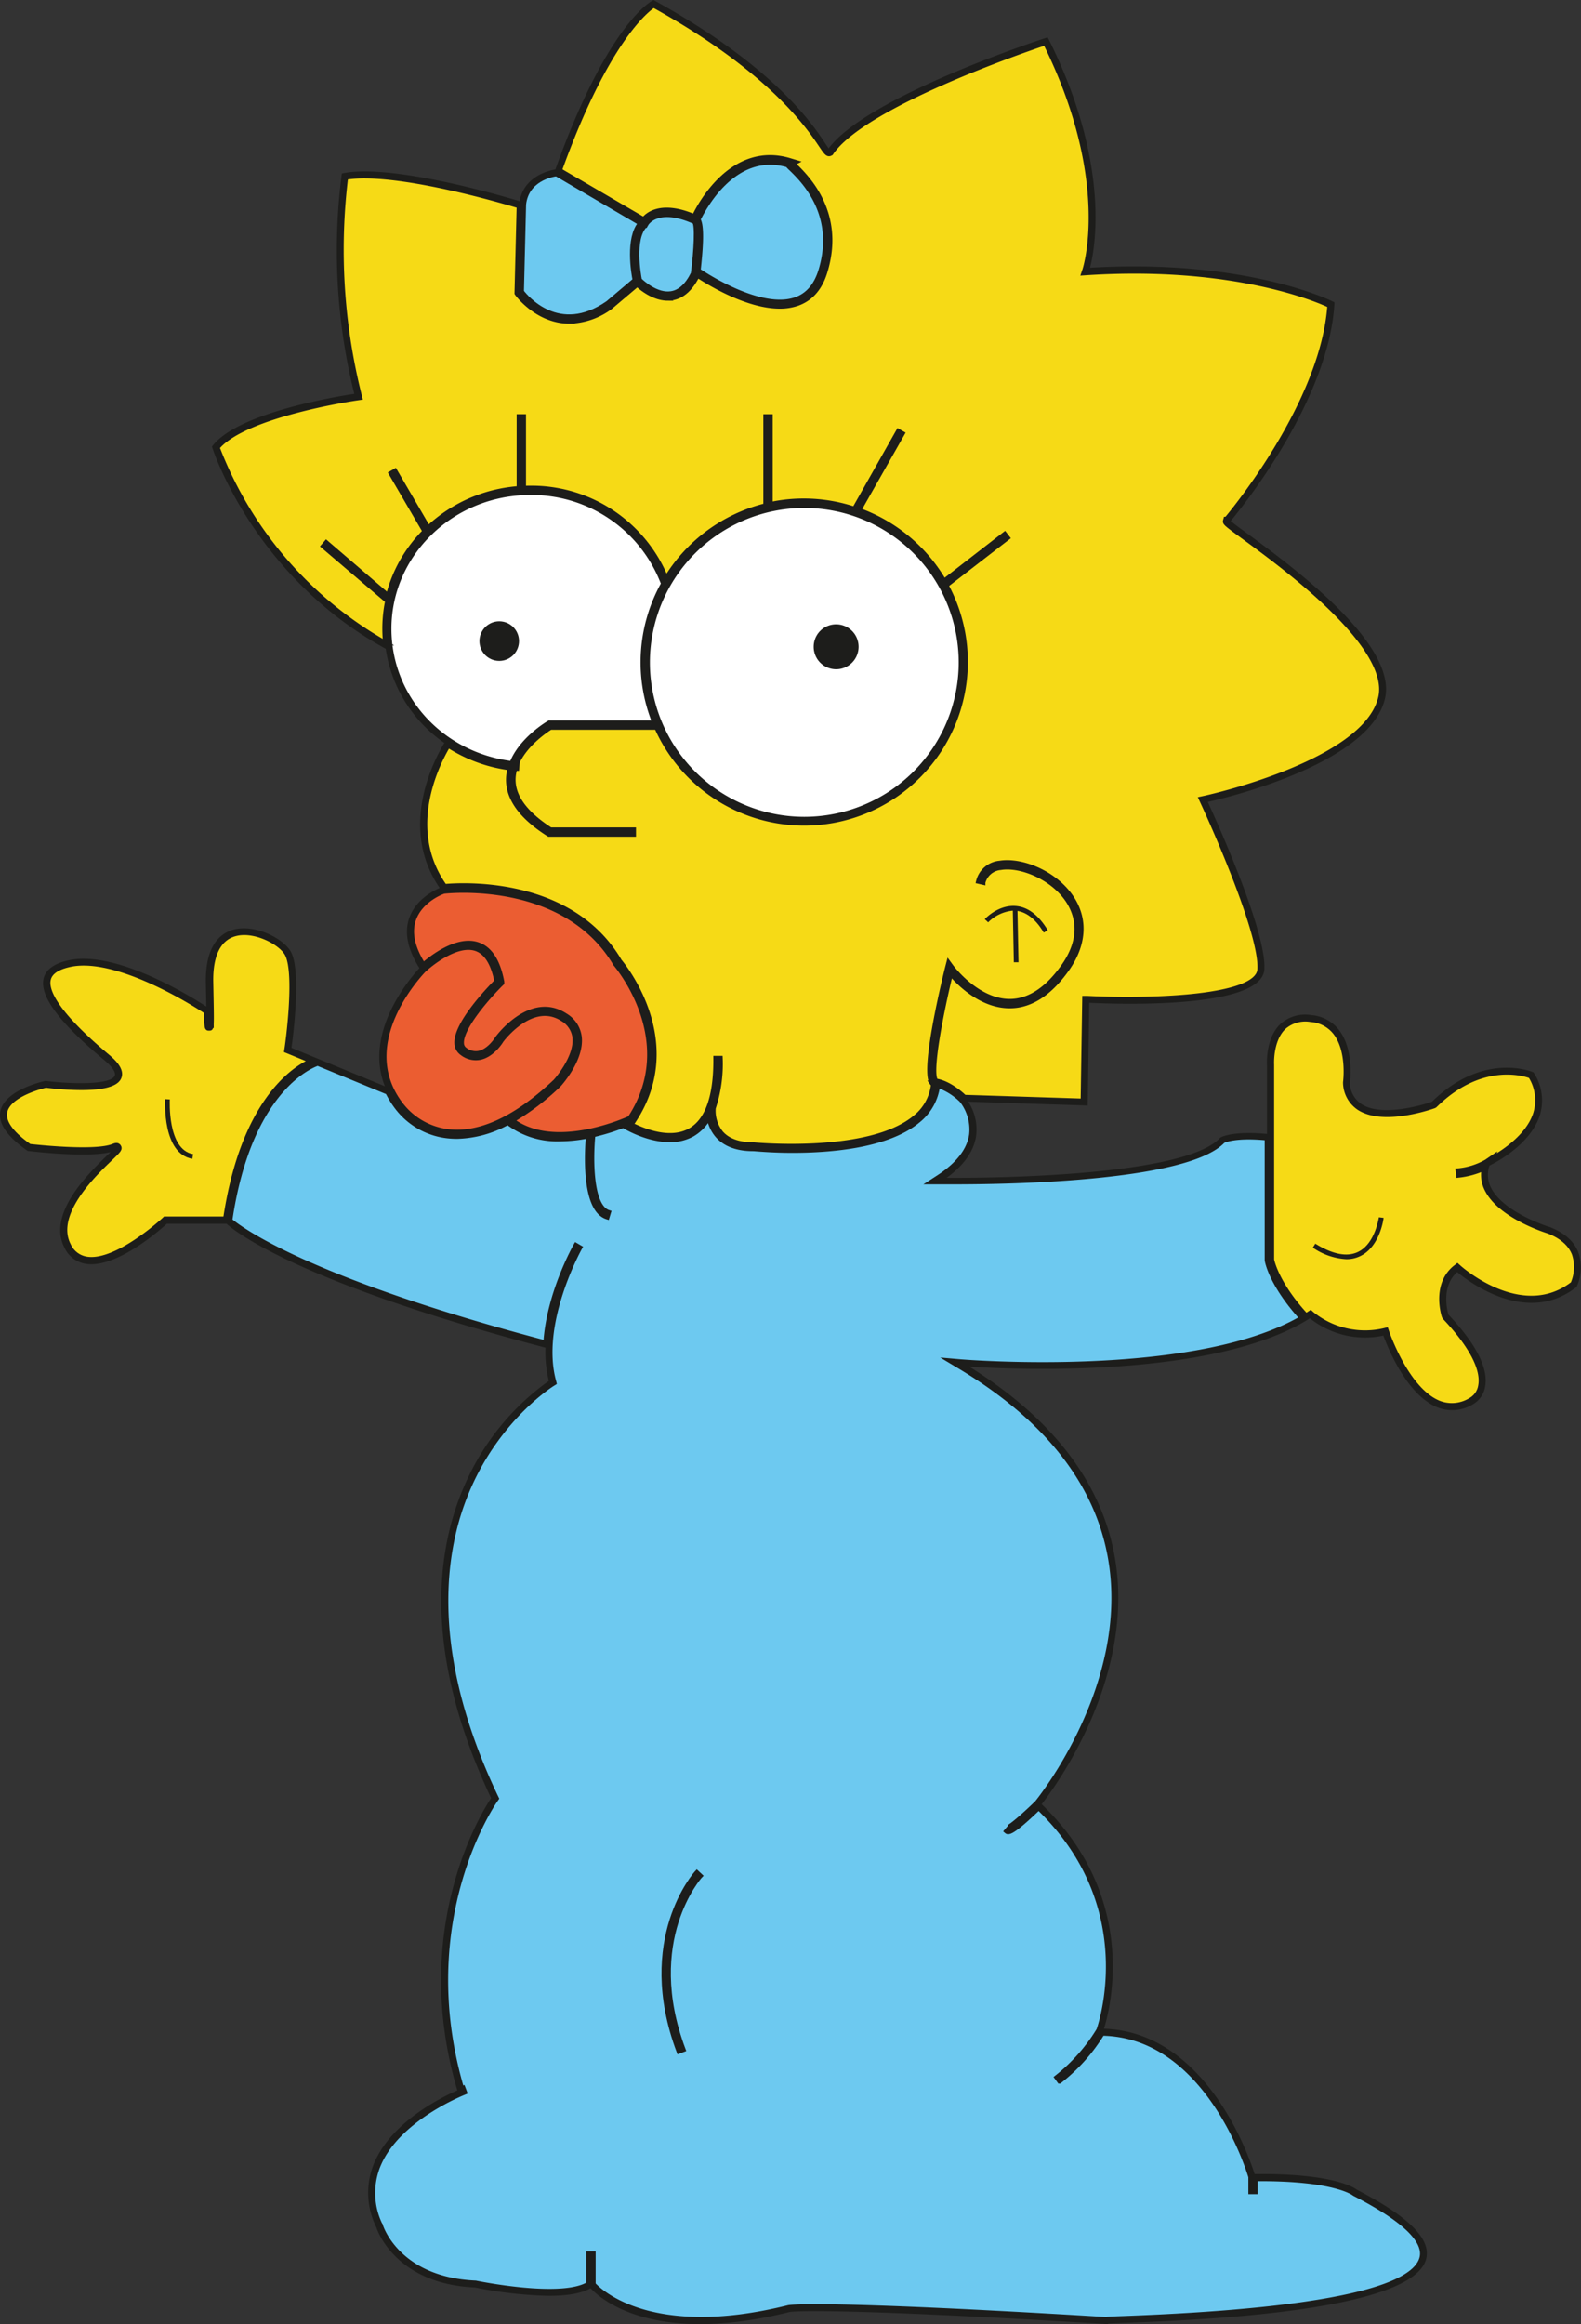 <svg xmlns="http://www.w3.org/2000/svg" viewBox="0 0 338.63 497.66"><rect x="0" y="0" width="338.63" height="497.66" fill="#333333" stroke="none"/><defs><style>.cls-1,.cls-7{fill:#1d1d1b;}.cls-2{fill:#6dc9f0;}.cls-2,.cls-3,.cls-4,.cls-5,.cls-6,.cls-7{stroke:#1d1d1b;stroke-miterlimit:10;}.cls-3{fill:#fff;}.cls-4{fill:#f6da16;}.cls-5{fill:#eb5d32;}.cls-6{fill:#eb5d31;}</style></defs><title>Recurso 2</title><g id="Capa_2" data-name="Capa 2"><g id="Capa_1-2" data-name="Capa 1"><circle class="cls-1" cx="106.93" cy="137.28" r="5.24"/><path class="cls-1" d="M179.09,144.3a5.81,5.81,0,1,0-5.81-5.81A5.81,5.81,0,0,0,179.09,144.3Z"/><path class="cls-1" d="M338.05,268.14c-.94-2.37-3-4.18-6.12-5.39-.09,0-9.92-3.06-12.59-8.44a6,6,0,0,1-.31-4.72c1.34-.65,8.8-4.51,10.79-10.81a10.79,10.79,0,0,0-1.27-9l-.08-.14-.15-.06c-.1-.05-10.55-4.49-21.63,6.35-1.08.37-10.48,3.47-15.07.5a5.59,5.59,0,0,1-2.49-4.55c.09-.72.84-7.28-2.37-11.37a8.27,8.27,0,0,0-5.92-3.14,7.92,7.92,0,0,0-6.62,1.93c-3.19,3.07-2.86,8.54-2.85,8.74v14.78c-7.57-.71-9.92.73-10,.8l-.09.08c-7.72,8.3-49.75,8.56-58.53,8.52,3.72-2.7,5.85-5.72,6.32-9a10.83,10.83,0,0,0-1.7-7.31l25.6.82.33-22c5.67.28,37,1.43,37.51-7.17.47-8.1-10.24-31.75-12.12-35.84,4.82-1.08,34.62-8.33,37.94-22.07,2.83-11.72-19.94-28.41-29.67-35.54-1.5-1.1-2.83-2.08-3.36-2.54,2.35-2.83,21-25.87,22.21-46.5l0-.33-.29-.15c-.18-.09-18.43-9.24-52.06-7.26,1-3.74,4.59-22.06-8.89-49L224.38,8l-.41.13c-1.58.51-38.21,12.56-46.48,23.63-.2-.26-.49-.7-.8-1.15C174,26.5,165.63,14.13,140.2.13L140,0l-.23.12c-.4.2-9.75,5.25-20.81,36.16-1.37.23-6.71,1.46-7.67,6.8-4-1.21-27.17-8-37.72-6l-.34.07-.06.34a127.62,127.62,0,0,0,2.71,46.84C72.06,84.9,51,88.39,45.56,95.43l-.16.2.08.25c.08.28,8.87,27.56,37.14,43.05l0,0a29.76,29.76,0,0,0,12.56,20.16c-1.83,3-10.09,17.84-1,31.06-1.47.63-5.18,2.56-6.53,6.44-1.08,3.12-.34,6.72,2.18,10.72-1.84,2-12,13.63-7.4,25.3l-20-8.23c.36-2.55,2.13-16.38-.11-20.54-1.49-2.77-7.56-6-12.23-4.8-2.8.74-6.11,3.29-6,11.29.05,2.21.08,3.91.1,5.21-3.49-2.28-19.29-12.08-29.44-9.92-3.11.66-4.93,2-5.4,3.86-.93,3.74,3.31,9.48,13,17.54,1.74,1.45,2.52,2.64,2.21,3.35-.89,2-9.5,1.76-14.72,1.1H9.77l-.08,0c-.35.07-8.68,1.9-9.61,6.48-.52,2.57,1.42,5.41,5.76,8.44l.11.08h.12c.54.07,12.48,1.5,17.6.24-.23.24-.49.49-.75.73-3.85,3.73-12.87,12.45-9.12,19.71a6.09,6.09,0,0,0,4.5,3.47c6.55,1.12,16.09-7.34,17.43-8.57H48.52c1.6,1.45,15.09,12.54,68.32,26.54a25.39,25.39,0,0,0,.71,7.11,53.4,53.4,0,0,0-17.36,20.84c-6.28,13.18-10.5,35.75,5,68.5-1.83,2.73-17.55,27.61-7.24,62.58-3.63,1.6-14.26,6.89-17.89,15.76a16.54,16.54,0,0,0,.56,13.6c0,.12,3.81,12.1,21.13,12.85a89.87,89.87,0,0,0,15.82,1.79c3.55,0,6.86-.43,8.93-1.64,1.88,2.06,13.12,12.47,42.65,5.1.26-.05,7.13-1.1,67.67,2.57l.53,0v-.09c.62,0,1.91-.09,3.45-.14,15.37-.58,62.15-2.33,64.7-13.85.94-4.25-3.92-9-14.87-14.67-.56-.44-5.14-3.54-21.91-3.35-1.08-3.44-10.23-30.42-32.27-31.13,1.31-4.16,7.56-28-13.34-48.07,2.47-3.15,20.14-26.77,15.7-52.7-2.74-16-13.23-29.77-31.19-41,9.9.63,52.82,2.5,72.94-10.36A18.91,18.91,0,0,0,296.3,286c.84,2.31,5,12.84,11.69,15.41a8.51,8.51,0,0,0,7.52-.72,5.31,5.31,0,0,0,2.59-3.8c.71-3.91-1.94-9.09-7.87-15.4-.22-.76-1.48-5.59,1.45-8.67a5.66,5.66,0,0,1,.43-.42c2.19,1.83,14.75,11.61,25.49,3.24l.09-.07.05-.11A9.93,9.93,0,0,0,338.05,268.14Z"/><path class="cls-2" d="M119.18,37.25l18,10.55C134.43,51,135.67,58.42,136,60l-5.81,4.92c-10.48,7.27-17.53-1.23-18.47-2.46l.46-18.7C112.78,38.36,118.19,37.38,119.18,37.25Z"/><path class="cls-2" d="M149.54,47c1-2,7.54-15,19.15-11.67a6.55,6.55,0,0,0,.74.77c2.5,2.42,10.1,9.79,6.34,21.92-1,3.19-2.8,5.25-5.38,6.13-7.39,2.52-19-5-20.82-6.22C150,54,150.5,48.52,149.54,47Z"/><path class="cls-2" d="M148.73,47.47c.66.6.38,6.21-.26,11.1-1.25,2.55-2.84,4-4.71,4.29-3.12.49-6.21-2.35-6.77-2.9-.22-1.12-1.61-8.84,1.12-11.64l.1,0,.25-.44C138.55,47.77,140.86,43.94,148.73,47.47Z"/><path class="cls-3" d="M83.34,134.62c0-16.06,13.56-29.12,30.22-29.12A30.13,30.13,0,0,1,142.09,125a34.46,34.46,0,0,0-1.86,29.79h-22.6l-.12.07c-.24.14-5.9,3.5-7.89,8.62C94.55,161.61,83.34,149.4,83.34,134.62Z"/><path class="cls-3" d="M172.27,108.27a33.57,33.57,0,1,1-33.57,33.57A33.61,33.61,0,0,1,172.27,108.27Z"/><path class="cls-4" d="M96,159.61a31.92,31.92,0,0,0,13.25,4.85c-1.42,5,1.33,9.77,8.2,14.14l.13.08h18.14v-1H117.91c-6.44-4.13-9-8.54-7.61-13.11l.41,0,.09-1-.15,0c1.8-4.28,6.47-7.31,7.25-7.8h22.76a34.56,34.56,0,1,0,62-30.44l13.15-10.17-.61-.79-13,10.08a34.79,34.79,0,0,0-18.24-15.19l9.33-16.43-.87-.49L183,109A34.37,34.37,0,0,0,165,108V89.19h-1v19.08a34.73,34.73,0,0,0-21.31,15.63,31.15,31.15,0,0,0-29.17-19.4c-14.71,0-27.07,9.86-30.36,23.09l-13.28-11.4-.65.76L83,128.69a29,29,0,0,0-.61,5.93c0,1,.06,2.07.16,3.09a81.86,81.86,0,0,1-36-41.88c5.93-7.11,29.76-10.57,30-10.6l.55-.08-.14-.54A127.9,127.9,0,0,1,74.06,38c10.55-1.77,33.92,5.14,37.1,6.1l-.46,18.69.09.14c.06.08,4.3,5.88,11.18,5.88a15.36,15.36,0,0,0,8.81-3.08l5.72-4.84c.91.84,3.55,3,6.52,3a5.42,5.42,0,0,0,.89-.07c2.22-.35,4.06-2,5.48-4.88,2.35,1.56,10.59,6.66,17.62,6.66a11.37,11.37,0,0,0,3.7-.57c2.91-1,4.93-3.27,6-6.78,3.93-12.72-4-20.41-6.61-22.93l-.29-.29.57-.3-1.18-.36c-12.24-3.71-19.25,9.36-20.51,12-7-3-10-.44-10.83.63l-18-10.51C129.85,8.75,138.51,2.1,140,1.14c25,13.83,33.2,26,35.89,30,1,1.46,1.38,2.06,2,1.72l.11-.06.06-.1c7.07-10.29,41.67-22.11,45.84-23.5,14.64,29.54,8.51,48.37,8.45,48.56l-.24.71.74-.05c31.47-2,49.48,5.81,51.95,7-1.44,20.65-20.41,43.74-22.08,45.73l-.17,0-.09.33c-.13.49,0,.62,3.92,3.49,8.74,6.4,32,23.43,29.29,34.5-3.39,14-37.44,21.39-37.79,21.46l-.61.13.26.57c.13.27,12.78,27.49,12.29,35.93-.39,6.7-26.82,6.74-37,6.19l-.52,0-.34,22-25.4-.81c-.64-.62-3.25-3-6.07-3.48,0,0-.08-.07-.1-.1-1.27-1.93,1.16-14.39,3.23-22.9,1.69,2,6.52,6.95,12.62,6.95h.07c4.39,0,8.47-2.64,12.14-7.76s4.14-10.48,1.3-15.05c-3.51-5.63-10.91-8.57-15.61-7.79a5.18,5.18,0,0,0-4.58,3.93l1,.23a4.24,4.24,0,0,1,3.77-3.17c4.3-.72,11.35,2.12,14.6,7.33,1.85,3,3.14,7.8-1.26,13.94-3.47,4.85-7.28,7.31-11.33,7.34h-.07c-7,0-12.41-7.27-12.46-7.34l-.63-.86-.26,1c-.55,2.21-5.32,21.65-3.34,24.67a1.51,1.51,0,0,0,.32.34,10.43,10.43,0,0,1-3.88,7.06c-9.77,8.2-34.32,5.86-34.62,5.84-3.15,0-5.48-.84-6.94-2.48a7.57,7.57,0,0,1-1.66-5.37,30.11,30.11,0,0,0,1.49-10.67h-1c.08,8.2-1.77,13.42-5.51,15.5-4.57,2.55-10.8-.3-13.08-1.52.44-.18.72-.32.8-.35l.13-.06.07-.12c11.49-17.36-2.93-34.16-3-34.25-10.55-18-34.5-16.27-37.46-16C86.18,177.06,94.25,162.52,96,159.61Z"/><path class="cls-5" d="M88.61,196.88c1.42-4.12,6-5.88,6.46-6,1.08-.13,26-2.72,36.77,15.56.14.16,14,16.31,3.08,33-1.51.69-16.38,7.17-25.23.47a52.65,52.65,0,0,0,10-7.6c.21-.22,5-5.52,4.41-10.32a6.21,6.21,0,0,0-3-4.52c-7.42-4.88-14.49,4.73-14.58,4.87s-1.63,2.69-3.93,3.18a3.76,3.76,0,0,1-3-.75,1.69,1.69,0,0,1-.72-1.33c-.26-3.4,6-10.36,8.45-12.76l.19-.18,0-.26c-.84-4.47-2.6-7.16-5.24-8-4.49-1.45-10,3-11.6,4.38C88.31,202.91,87.65,199.65,88.61,196.88Z"/><path class="cls-6" d="M90.82,207.69c.19-.17,6.47-6,11.06-4.56,2.21.71,3.73,3.06,4.51,7-1.35,1.35-8.89,9.11-8.56,13.36A2.66,2.66,0,0,0,99,225.53a4.72,4.72,0,0,0,3.81.92c2.73-.58,4.5-3.52,4.55-3.61s6.58-8.94,13.2-4.59a5.3,5.3,0,0,1,2.54,3.81c.54,4.34-4.11,9.48-4.13,9.5-8.32,7.86-16,11.47-22.79,10.76A15,15,0,0,1,86,236.69C75.52,223.33,90.51,208,90.82,207.69Z"/><path class="cls-4" d="M35.34,261l-.14.14c-.11.09-10.29,9.56-16.73,8.44a5.08,5.08,0,0,1-3.78-2.94c-3.41-6.6,5.23-15,8.93-18.53,1.77-1.71,2.14-2.07,1.82-2.57s-.86-.23-1.24-.08c-4,1.54-16.51.14-17.89,0-3.91-2.75-5.68-5.22-5.25-7.36.75-3.72,7.92-5.48,8.76-5.68,2.57.32,14.25,1.59,15.68-1.7.52-1.2-.29-2.68-2.49-4.51-11.45-9.58-13.18-14.28-12.62-16.53.37-1.51,1.93-2.56,4.63-3.13,10.21-2.16,27.07,8.7,29.15,10.08,0,1.57.08,2.45.14,2.94v.06h0c.08.58.21.58.5.57s.34,0,.41-.58h.06c0-.06,0-.23,0-.48.06-1.17,0-3.64-.1-8.87-.11-5.81,1.69-9.38,5.21-10.3,4.16-1.1,9.78,1.86,11.09,4.3,2.27,4.2,0,20.15-.05,20.31l-.06.39,5.34,2.2C63,228.83,52.06,235.78,48.29,261Z"/><path class="cls-2" d="M205.67,291.57l-2.17-.19,1.87,1.12c18.77,11.2,29.7,25.11,32.48,41.33,4.64,27.09-15.31,51.68-15.76,52.23-2.48,2.42-5.53,5.09-6.14,5.21a.3.3,0,0,1,.25.08l-.64.76c.34.3.91.78,6.9-5,22.1,21.19,13.18,46.74,12.88,47.59a37.9,37.9,0,0,1-9,10.15l.59.81a38.11,38.11,0,0,0,9.15-10.24c22.57.4,31.42,29.45,31.8,30.74v3.19h1v-2.77c17.05-.17,21.14,3.11,21.17,3.15l.1.06c10.38,5.33,15.22,9.9,14.41,13.59-1.59,7.15-23,11.54-63.76,13.07-2.24.08-3.34.12-3.89.21h0c-61.11-3.71-67.67-2.6-68-2.55-29.68,7.41-40.69-3.68-41.83-4.95v-6.56h-1v6.48c-5.76,3.59-24-.18-24.23-.23-16.66-.73-20.25-12-20.31-12.21A15.63,15.63,0,0,1,81,463.74c4.14-10.13,18.4-15.65,18.54-15.71l-.35-.93-.3.11c-10.67-36.36,7.11-61.6,7.3-61.85l.17-.24-.13-.27C90.76,352.34,94.88,330,101.07,317c6.7-14.1,17.21-20.61,17.31-20.67l.32-.2-.09-.36c-3.41-12.49,5.52-28.46,5.61-28.62l-.86-.5c-.3.53-5.83,10.43-6.48,20.9C65.11,273.91,51,262.81,49.26,261.34c4.1-27.83,17.26-33.1,18.78-33.62l15,6.17a20,20,0,0,0,2.13,3.39,15.78,15.78,0,0,0,10.88,6c.6.06,1.21.09,1.82.09a23.38,23.38,0,0,0,10.89-3,17.39,17.39,0,0,0,11.18,3.54,31.26,31.26,0,0,0,6.06-.64c-.28,3.17-1.06,15.75,4.06,17.35l.3-1c-4-1.25-3.79-12.05-3.34-16.6a45,45,0,0,0,6.49-2c1,.62,5.42,3.07,9.95,3.07a9.74,9.74,0,0,0,4.79-1.16,9.53,9.53,0,0,0,3.62-3.74,7.84,7.84,0,0,0,1.83,4c1.65,1.87,4.23,2.82,7.63,2.82h0c.37,0,3.75.36,8.41.36,8.24,0,20.45-1,26.91-6.42a11.43,11.43,0,0,0,4.2-7.52,13.44,13.44,0,0,1,5.14,3.21,10.13,10.13,0,0,1,2.08,7.37c-.49,3.36-2.92,6.45-7.21,9.2l-1.39.9,1.65,0c.31,0,1.58,0,3.57,0,11.93,0,49.52-.66,57.25-8.8.35-.17,2.78-1.25,9.44-.6V269.8c0,.21.82,5.15,7.46,12.45C255.81,295.69,206.17,291.61,205.67,291.57Z"/><path class="cls-4" d="M336.88,274.91c-11.05,8.49-24.29-3.42-24.42-3.55l-.31-.28-.33.26a6.53,6.53,0,0,0-.87.78c-3.58,3.77-1.72,9.53-1.63,9.77l.11.19c7.15,7.58,8.13,12.12,7.69,14.6A4.28,4.28,0,0,1,315,299.8a7.61,7.61,0,0,1-6.7.67c-6.95-2.67-11.2-15.11-11.24-15.23l-.15-.44-.45.11A18.12,18.12,0,0,1,281,281.36l-.29-.26-.32.21-.65.42c-6.53-7.11-7.33-12-7.34-12V228c0-.05-.31-5.23,2.54-8a7,7,0,0,1,5.83-1.65,7.3,7.3,0,0,1,5.23,2.75c3.06,3.91,2.17,10.61,2.16,10.68v.11a6.61,6.61,0,0,0,2.95,5.36c5.28,3.41,15.62-.27,16.06-.43l.18-.11c9.91-9.77,19.21-6.77,20.47-6.29a9.74,9.74,0,0,1,1.08,8c-1.55,4.94-7,8.4-9.32,9.71l.1-.26-1.3.89a14.9,14.9,0,0,1-6.11,1.92l.12,1a18,18,0,0,0,5.47-1.49,6.89,6.89,0,0,0,.62,4.51c2.87,5.77,12.78,8.83,13.17,8.95,2.82,1.09,4.67,2.7,5.51,4.8A9,9,0,0,1,336.88,274.91Z"/><path class="cls-1" d="M290.87,268.08c-2.35,1.13-5.43.53-9.15-1.77l-.53.85a14,14,0,0,0,7.15,2.48,6.66,6.66,0,0,0,3-.66c4.2-2,5-7.94,5-8.19l-1-.12C295.29,260.73,294.57,266.3,290.87,268.08Z"/><rect class="cls-7" x="87.23" y="100.15" width="1" height="14.11" transform="translate(-42.07 58.81) rotate(-30.26)"/><rect class="cls-7" x="111.16" y="89.19" width="1" height="14.77"/><path class="cls-1" d="M216.93,195l.22,11.06,1,0-.22-11c2.07.34,4,1.89,5.63,4.64l.86-.51c-2-3.3-4.34-5.05-7-5.2-3.67-.21-6.39,2.71-6.5,2.83l.73.68A8.58,8.58,0,0,1,216.93,195Z"/><path class="cls-1" d="M36.37,235.43l-1-.06c0,.48-.63,11.69,5.82,12.77l.17-1C35.8,246.22,36.37,235.54,36.37,235.43Z"/><circle class="cls-1" cx="106.93" cy="137.28" r="4.24"/><path class="cls-1" d="M179.09,133.69a4.81,4.81,0,1,1-4.81,4.8A4.8,4.8,0,0,1,179.09,133.69Z"/><path class="cls-7" d="M149.26,401c-.13.14-12.86,14.25-3.86,38.26l.94-.35c-8.78-23.41,3.52-37.1,3.65-37.23Z"/></g></g></svg>
